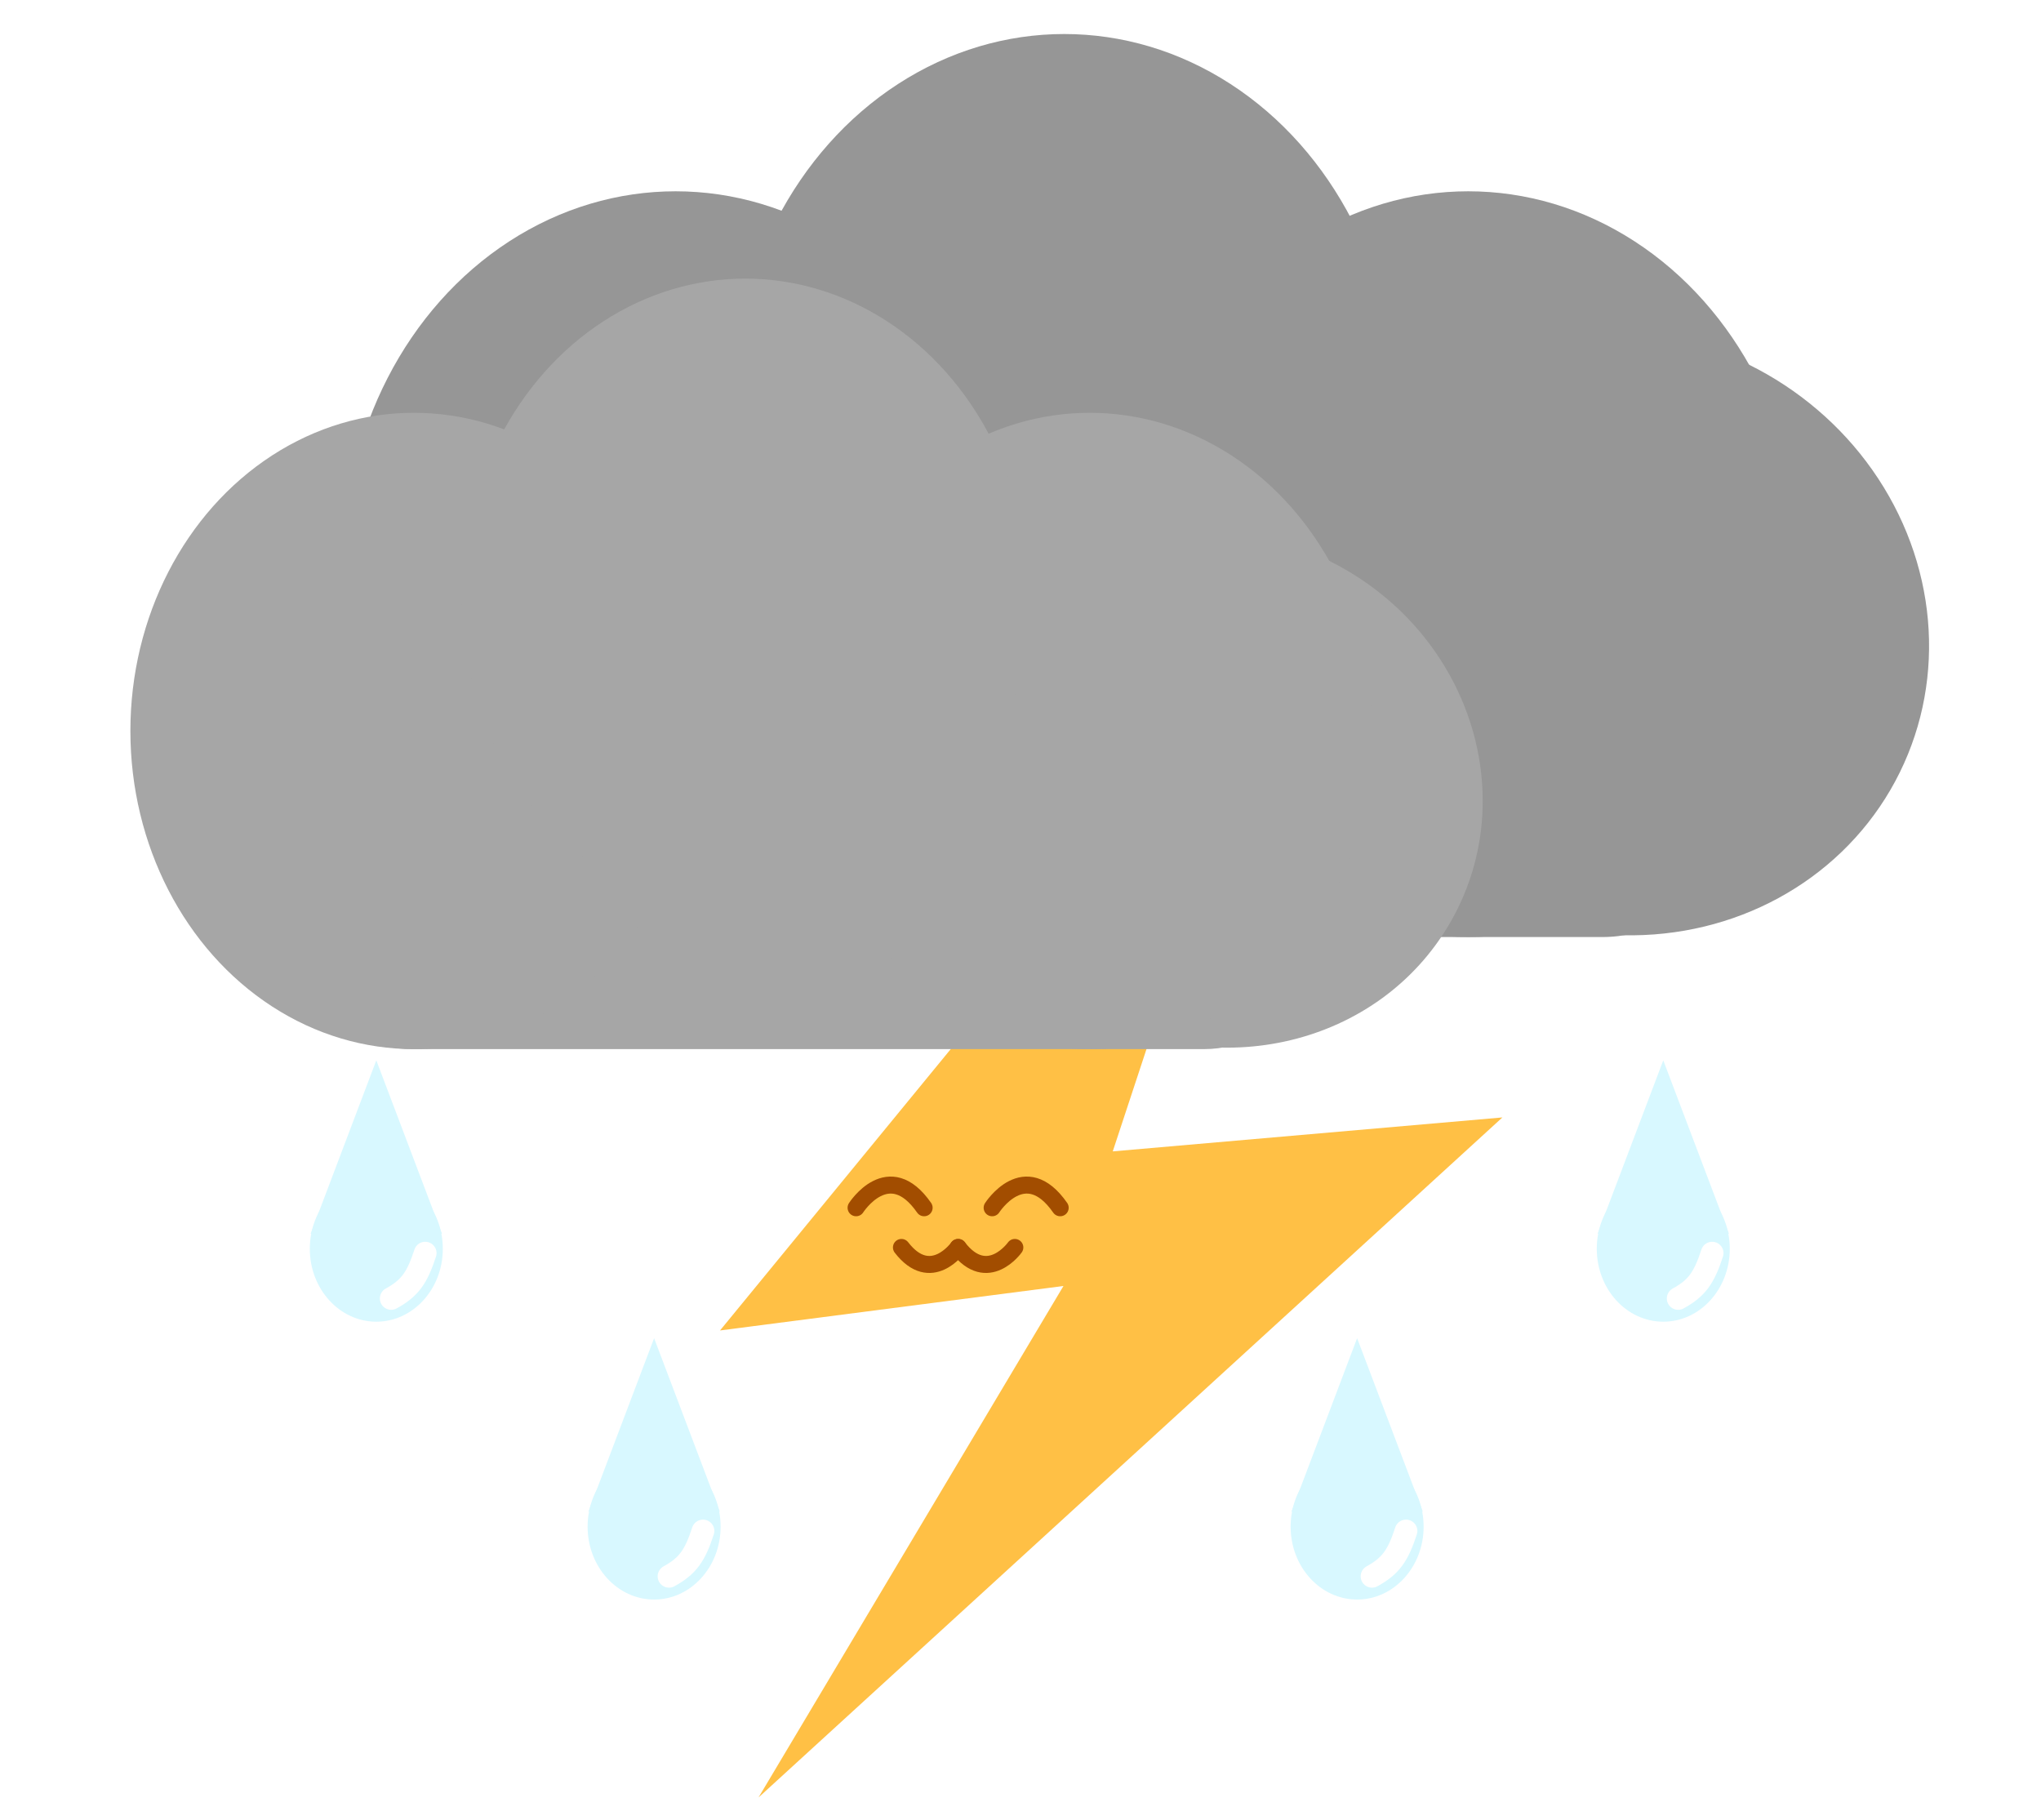 <svg width="360" height="321" viewBox="0 0 360 321" fill="none" xmlns="http://www.w3.org/2000/svg">
<path d="M66.375 187L77.958 217.583H54.792L66.375 187Z" fill="#D8F8FF"/>
<ellipse cx="66.375" cy="220.242" rx="11.729" ry="12.854" fill="#D8F8FF"/>
<path d="M75 221C73.578 225.352 72.32 227.179 69 229" stroke="white" stroke-width="4" stroke-linecap="round"/>
<path d="M115.375 236L126.958 266.583H103.792L115.375 236Z" fill="#D8F8FF"/>
<ellipse cx="115.375" cy="269.242" rx="11.729" ry="12.854" fill="#D8F8FF"/>
<path d="M124 270C122.578 274.352 121.32 276.179 118 278" stroke="white" stroke-width="4" stroke-linecap="round"/>
<path d="M239.375 236L250.958 266.583H227.792L239.375 236Z" fill="#D8F8FF"/>
<ellipse cx="239.375" cy="269.242" rx="11.729" ry="12.854" fill="#D8F8FF"/>
<path d="M248 270C246.578 274.352 245.32 276.179 242 278" stroke="white" stroke-width="4" stroke-linecap="round"/>
<path d="M293.375 187L304.958 217.583H281.792L293.375 187Z" fill="#D8F8FF"/>
<ellipse cx="293.375" cy="220.242" rx="11.729" ry="12.854" fill="#D8F8FF"/>
<path d="M302 221C300.578 225.352 299.32 227.179 296 229" stroke="white" stroke-width="4" stroke-linecap="round"/>
<g filter="url(#filter0_d_21_4)">
<path d="M127 230.64L173.724 173.668L222.35 120L196.272 199.058L265 193.072L133.791 313L187.579 222.796L127 230.64Z" fill="#FFC045"/>
</g>
<g filter="url(#filter1_d_21_4)">
<rect width="219.185" height="55.471" rx="27.736" transform="matrix(-1 0 0 1 310.39 107.785)" fill="#969696"/>
<ellipse cx="55.705" cy="52.786" rx="55.705" ry="52.786" transform="matrix(-0.868 -0.497 -0.503 0.864 360 91.681)" fill="#969696"/>
<ellipse cx="58.63" cy="65.76" rx="58.63" ry="65.76" transform="matrix(-1 0 0 1 317.606 31.736)" fill="#969696"/>
<ellipse cx="58.63" cy="65.76" rx="58.63" ry="65.76" transform="matrix(-1 0 0 1 177.797 31.736)" fill="#969696"/>
<ellipse cx="58.63" cy="65.76" rx="58.63" ry="65.76" transform="matrix(-1 0 0 1 246.349 4)" fill="#969696"/>
</g>
<g filter="url(#filter2_d_21_4)">
<rect width="186.903" height="47.331" rx="23.666" transform="matrix(-1 0 0 1 236.054 135.691)" fill="#A6A6A6"/>
<ellipse cx="47.508" cy="45.033" rx="47.508" ry="45.033" transform="matrix(-0.868 -0.497 -0.503 0.864 278.357 121.95)" fill="#A6A6A6"/>
<ellipse cx="49.995" cy="56.11" rx="49.995" ry="56.11" transform="matrix(-1 0 0 1 242.207 70.802)" fill="#A6A6A6"/>
<ellipse cx="49.995" cy="56.11" rx="49.995" ry="56.11" transform="matrix(-1 0 0 1 122.989 70.802)" fill="#A6A6A6"/>
<ellipse cx="49.995" cy="56.11" rx="49.995" ry="56.11" transform="matrix(-1 0 0 1 181.444 47.136)" fill="#A6A6A6"/>
</g>
<g filter="url(#filter3_i_21_4)">
<path d="M151 209C151 209 156.753 200 163 209" stroke="#A24D00" stroke-width="3" stroke-linecap="round"/>
</g>
<g filter="url(#filter4_i_21_4)">
<path d="M169 216C169 216 164.205 222.75 159 216" stroke="#A24D00" stroke-width="3" stroke-linecap="round"/>
</g>
<g filter="url(#filter5_i_21_4)">
<path d="M179 216C179 216 174.205 222.75 169 216" stroke="#A24D00" stroke-width="3" stroke-linecap="round"/>
</g>
<g filter="url(#filter6_i_21_4)">
<path d="M175 209C175 209 180.753 200 187 209" stroke="#A24D00" stroke-width="3" stroke-linecap="round"/>
</g>
<defs>
<filter id="filter0_d_21_4" x="123" y="120" width="146" height="201" filterUnits="userSpaceOnUse" color-interpolation-filters="sRGB">
<feFlood flood-opacity="0" result="BackgroundImageFix"/>
<feColorMatrix in="SourceAlpha" type="matrix" values="0 0 0 0 0 0 0 0 0 0 0 0 0 0 0 0 0 0 127 0" result="hardAlpha"/>
<feOffset dy="4"/>
<feGaussianBlur stdDeviation="2"/>
<feComposite in2="hardAlpha" operator="out"/>
<feColorMatrix type="matrix" values="0 0 0 0 0 0 0 0 0 0 0 0 0 0 0 0 0 0 0.25 0"/>
<feBlend mode="normal" in2="BackgroundImageFix" result="effect1_dropShadow_21_4"/>
<feBlend mode="normal" in="SourceGraphic" in2="effect1_dropShadow_21_4" result="shape"/>
</filter>
<filter id="filter1_d_21_4" x="56.537" y="2" width="287.734" height="167.257" filterUnits="userSpaceOnUse" color-interpolation-filters="sRGB">
<feFlood flood-opacity="0" result="BackgroundImageFix"/>
<feColorMatrix in="SourceAlpha" type="matrix" values="0 0 0 0 0 0 0 0 0 0 0 0 0 0 0 0 0 0 127 0" result="hardAlpha"/>
<feOffset dy="2"/>
<feGaussianBlur stdDeviation="2"/>
<feComposite in2="hardAlpha" operator="out"/>
<feColorMatrix type="matrix" values="0 0 0 0 0 0 0 0 0 0 0 0 0 0 0 0 0 0 0.25 0"/>
<feBlend mode="normal" in2="BackgroundImageFix" result="effect1_dropShadow_21_4"/>
<feBlend mode="normal" in="SourceGraphic" in2="effect1_dropShadow_21_4" result="shape"/>
</filter>
<filter id="filter2_d_21_4" x="19" y="45.136" width="246.533" height="143.886" filterUnits="userSpaceOnUse" color-interpolation-filters="sRGB">
<feFlood flood-opacity="0" result="BackgroundImageFix"/>
<feColorMatrix in="SourceAlpha" type="matrix" values="0 0 0 0 0 0 0 0 0 0 0 0 0 0 0 0 0 0 127 0" result="hardAlpha"/>
<feOffset dy="2"/>
<feGaussianBlur stdDeviation="2"/>
<feComposite in2="hardAlpha" operator="out"/>
<feColorMatrix type="matrix" values="0 0 0 0 0 0 0 0 0 0 0 0 0 0 0 0 0 0 0.25 0"/>
<feBlend mode="normal" in2="BackgroundImageFix" result="effect1_dropShadow_21_4"/>
<feBlend mode="normal" in="SourceGraphic" in2="effect1_dropShadow_21_4" result="shape"/>
</filter>
<filter id="filter3_i_21_4" x="149.5" y="203.5" width="15" height="11.001" filterUnits="userSpaceOnUse" color-interpolation-filters="sRGB">
<feFlood flood-opacity="0" result="BackgroundImageFix"/>
<feBlend mode="normal" in="SourceGraphic" in2="BackgroundImageFix" result="shape"/>
<feColorMatrix in="SourceAlpha" type="matrix" values="0 0 0 0 0 0 0 0 0 0 0 0 0 0 0 0 0 0 127 0" result="hardAlpha"/>
<feOffset dy="4"/>
<feGaussianBlur stdDeviation="2"/>
<feComposite in2="hardAlpha" operator="arithmetic" k2="-1" k3="1"/>
<feColorMatrix type="matrix" values="0 0 0 0 1 0 0 0 0 0.72 0 0 0 0 0 0 0 0 0.4 0"/>
<feBlend mode="normal" in2="shape" result="effect1_innerShadow_21_4"/>
</filter>
<filter id="filter4_i_21_4" x="157.5" y="214.5" width="13" height="10" filterUnits="userSpaceOnUse" color-interpolation-filters="sRGB">
<feFlood flood-opacity="0" result="BackgroundImageFix"/>
<feBlend mode="normal" in="SourceGraphic" in2="BackgroundImageFix" result="shape"/>
<feColorMatrix in="SourceAlpha" type="matrix" values="0 0 0 0 0 0 0 0 0 0 0 0 0 0 0 0 0 0 127 0" result="hardAlpha"/>
<feOffset dy="4"/>
<feGaussianBlur stdDeviation="2"/>
<feComposite in2="hardAlpha" operator="arithmetic" k2="-1" k3="1"/>
<feColorMatrix type="matrix" values="0 0 0 0 1 0 0 0 0 0.72 0 0 0 0 0 0 0 0 0.4 0"/>
<feBlend mode="normal" in2="shape" result="effect1_innerShadow_21_4"/>
</filter>
<filter id="filter5_i_21_4" x="167.5" y="214.5" width="13" height="10" filterUnits="userSpaceOnUse" color-interpolation-filters="sRGB">
<feFlood flood-opacity="0" result="BackgroundImageFix"/>
<feBlend mode="normal" in="SourceGraphic" in2="BackgroundImageFix" result="shape"/>
<feColorMatrix in="SourceAlpha" type="matrix" values="0 0 0 0 0 0 0 0 0 0 0 0 0 0 0 0 0 0 127 0" result="hardAlpha"/>
<feOffset dy="4"/>
<feGaussianBlur stdDeviation="2"/>
<feComposite in2="hardAlpha" operator="arithmetic" k2="-1" k3="1"/>
<feColorMatrix type="matrix" values="0 0 0 0 1 0 0 0 0 0.72 0 0 0 0 0 0 0 0 0.4 0"/>
<feBlend mode="normal" in2="shape" result="effect1_innerShadow_21_4"/>
</filter>
<filter id="filter6_i_21_4" x="173.5" y="203.5" width="15" height="11.001" filterUnits="userSpaceOnUse" color-interpolation-filters="sRGB">
<feFlood flood-opacity="0" result="BackgroundImageFix"/>
<feBlend mode="normal" in="SourceGraphic" in2="BackgroundImageFix" result="shape"/>
<feColorMatrix in="SourceAlpha" type="matrix" values="0 0 0 0 0 0 0 0 0 0 0 0 0 0 0 0 0 0 127 0" result="hardAlpha"/>
<feOffset dy="4"/>
<feGaussianBlur stdDeviation="2"/>
<feComposite in2="hardAlpha" operator="arithmetic" k2="-1" k3="1"/>
<feColorMatrix type="matrix" values="0 0 0 0 1 0 0 0 0 0.72 0 0 0 0 0 0 0 0 0.4 0"/>
<feBlend mode="normal" in2="shape" result="effect1_innerShadow_21_4"/>
</filter>
</defs>
</svg>

